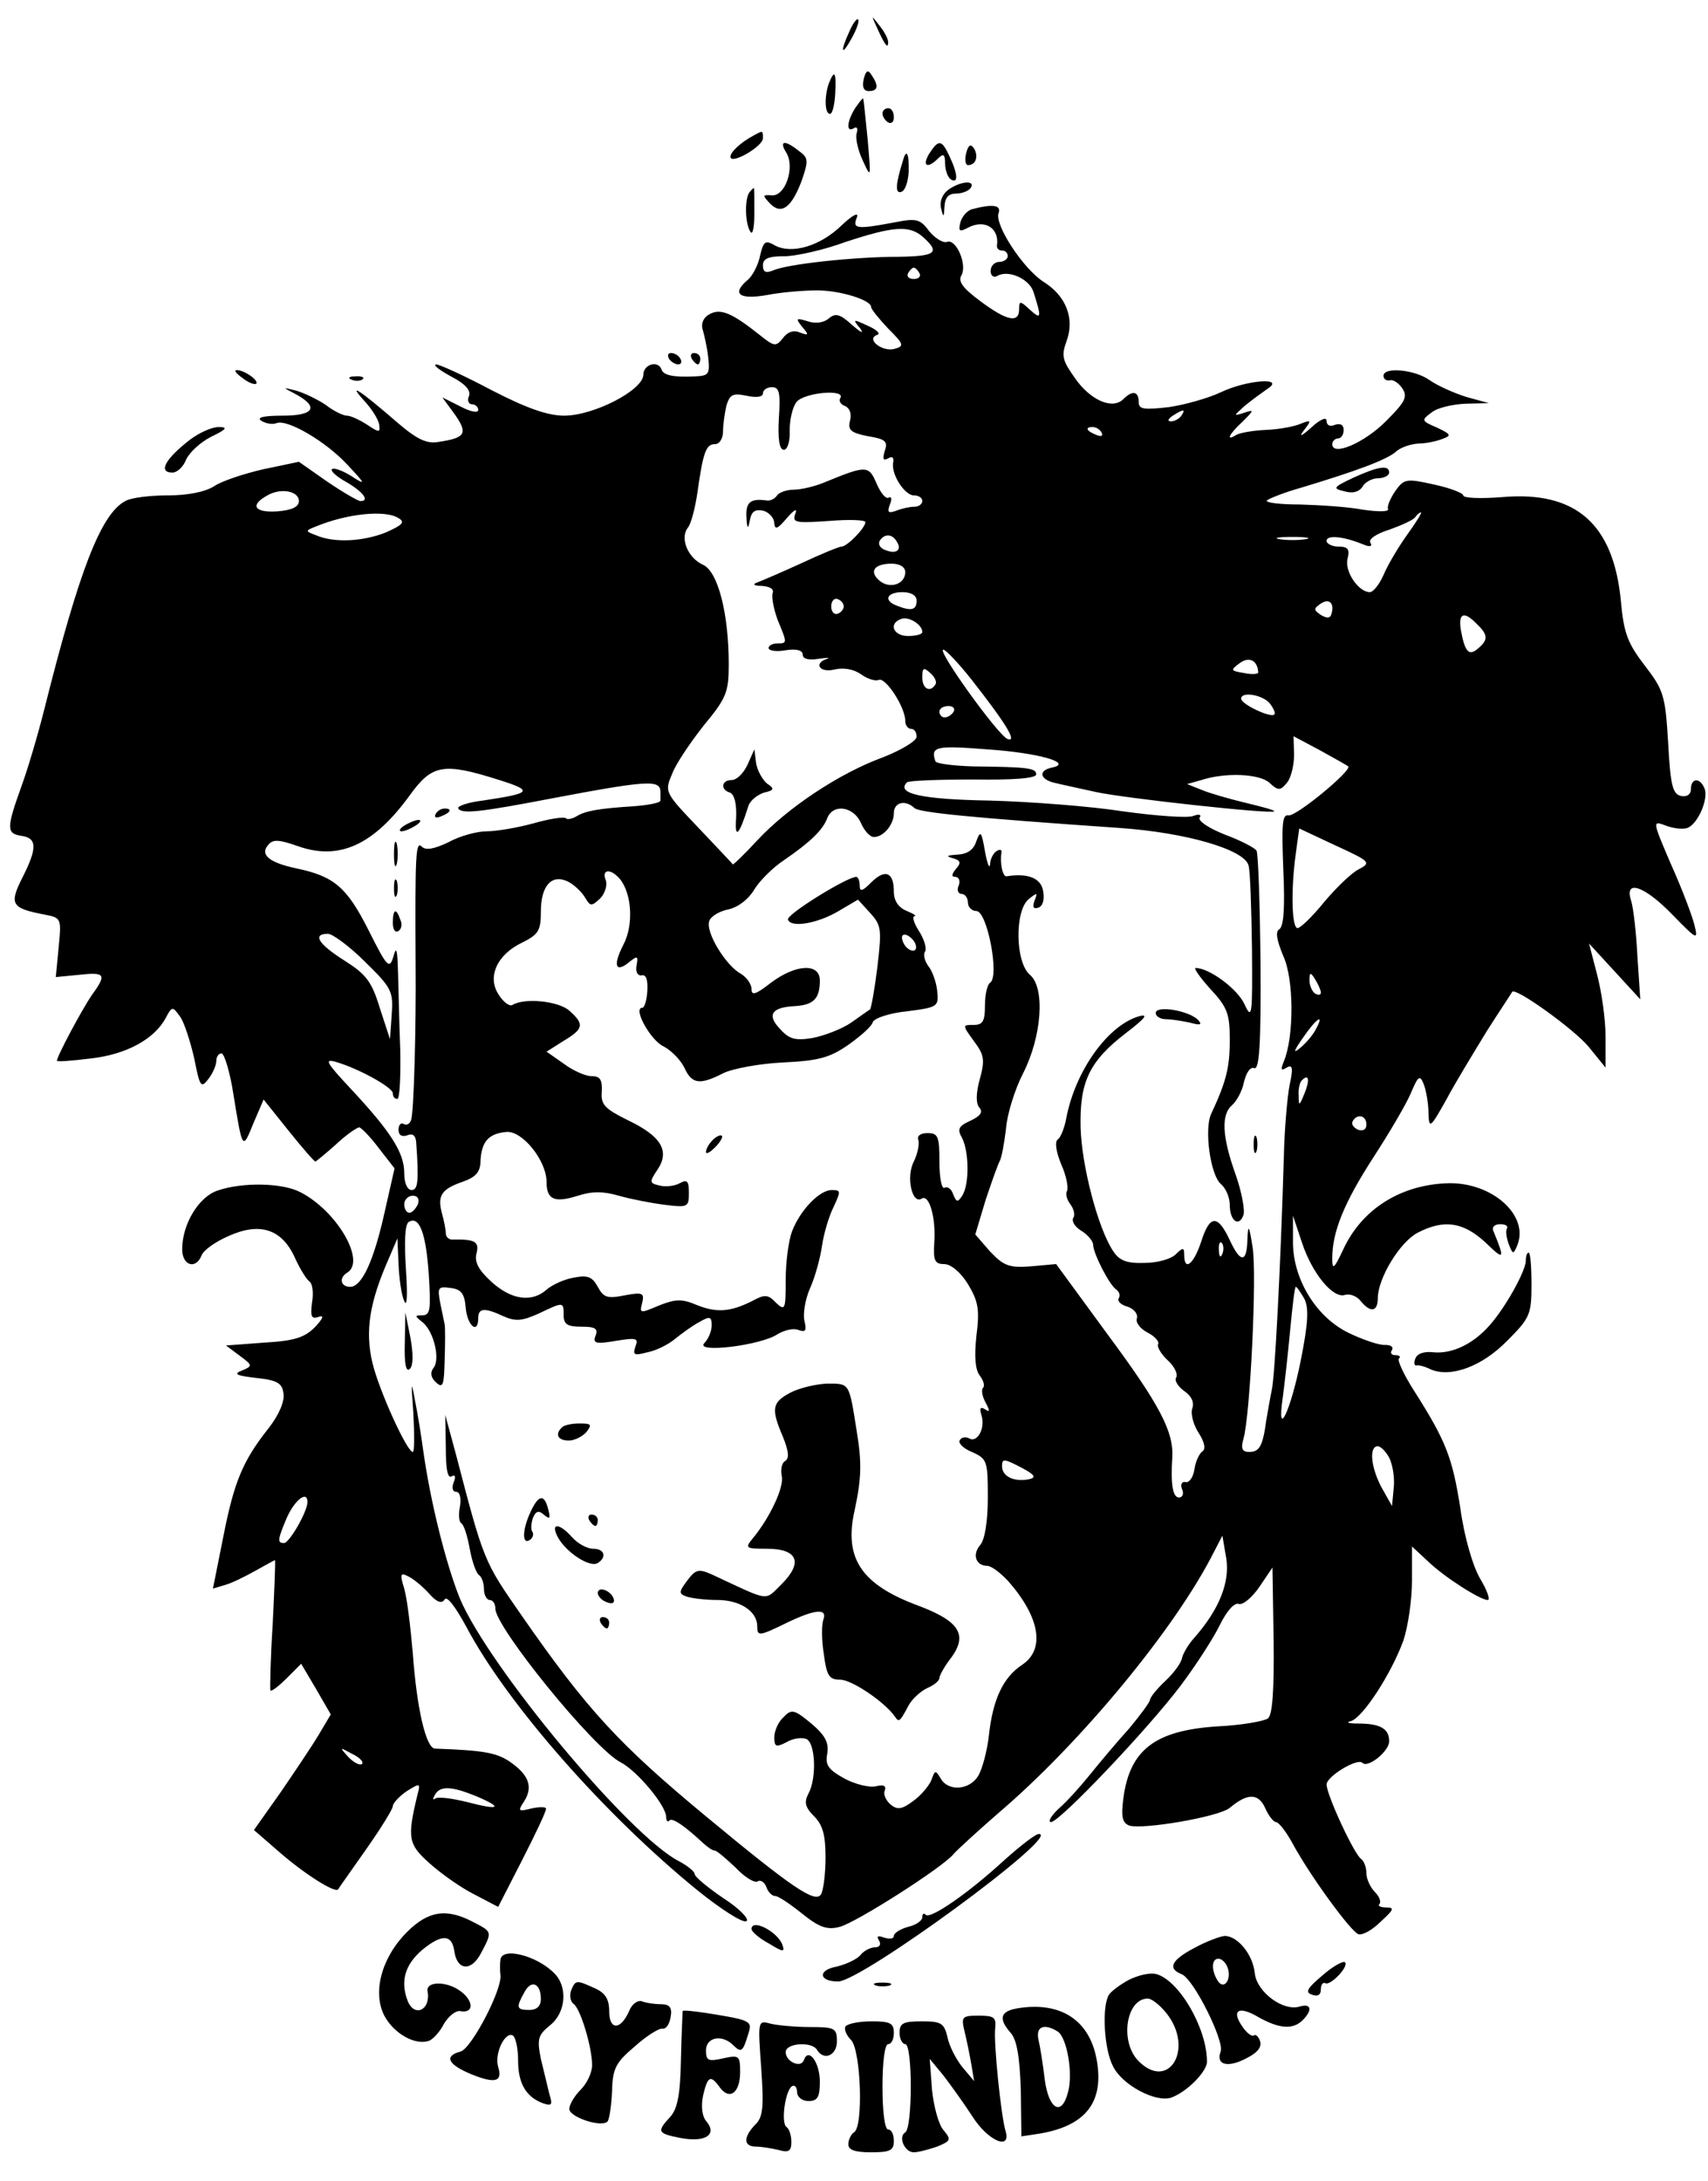 <?xml version="1.0" standalone="no"?>
<!DOCTYPE svg PUBLIC "-//W3C//DTD SVG 20010904//EN"
 "http://www.w3.org/TR/2001/REC-SVG-20010904/DTD/svg10.dtd">
<svg version="1.0" xmlns="http://www.w3.org/2000/svg"
 width="300pt" height="383pt" viewBox="0 0 300 383"
 preserveAspectRatio="xMidYMid meet">

<g transform="translate(0,383) scale(0.1,-0.1)"
fill="#000000" stroke="none">
<path d="M1492 3775 c-17 -37 -14 -45 4 -12 9 16 14 31 11 33 -2 2 -9 -7 -15
-21z"/>
<path d="M1541 3780 c14 -31 19 -36 19 -24 0 6 -7 19 -16 30 -14 18 -14 18 -3
-6z"/>
<path d="M1517 3691 c-3 -14 0 -21 9 -21 16 0 18 9 5 28 -6 10 -10 9 -14 -7z"/>
<path d="M1456 3684 c-8 -22 -8 -54 2 -54 4 0 8 16 9 35 2 38 -1 44 -11 19z"/>
<path d="M1502 3640 c-15 -24 -16 -44 -2 -35 5 3 7 0 5 -8 -3 -7 1 -29 10 -48
15 -33 15 -33 9 36 -4 39 -7 71 -8 72 -1 1 -7 -7 -14 -17z"/>
<path d="M1550 3631 c0 -6 5 -13 10 -16 6 -3 10 1 10 9 0 9 -4 16 -10 16 -5 0
-10 -4 -10 -9z"/>
<path d="M1315 3587 c-21 -13 -36 -29 -31 -35 8 -7 56 22 56 35 0 15 1 15 -25
0z"/>
<path d="M1381 3562 c16 -26 -2 -78 -26 -75 -16 1 -16 0 -2 -15 20 -20 38 -6
56 43 11 33 11 38 -6 50 -25 20 -35 18 -22 -3z"/>
<path d="M1632 3560 c-13 -22 -3 -27 16 -8 9 9 12 7 12 -9 0 -12 5 -25 10 -28
13 -8 13 8 -2 40 -14 30 -19 31 -36 5z"/>
<path d="M1697 3561 c-3 -12 -1 -21 3 -21 14 0 19 15 11 29 -6 9 -10 7 -14 -8z"/>
<path d="M1586 3548 c-13 -41 -14 -59 -3 -55 7 2 12 18 13 35 1 33 -4 42 -10
20z"/>
<path d="M1666 3497 c-11 -8 -16 -21 -13 -33 4 -17 5 -16 6 4 1 15 7 22 20 22
11 0 23 5 26 10 9 14 -18 12 -39 -3z"/>
<path d="M1317 3493 c-9 -9 -9 -55 1 -70 4 -7 7 8 7 33 0 24 0 44 -1 44 0 0
-4 -3 -7 -7z"/>
<path d="M1709 3463 c-10 -2 -19 -13 -22 -23 -4 -16 -2 -18 13 -10 30 16 56
-1 51 -32 0 -5 4 -8 9 -8 6 0 10 -4 10 -10 0 -5 -7 -10 -15 -10 -8 0 -15 -7
-15 -16 0 -8 5 -12 11 -9 19 12 56 -4 64 -27 15 -47 14 -50 -6 -32 -17 16 -19
16 -19 1 0 -25 -21 -21 -68 14 -31 23 -40 35 -33 46 10 19 -10 65 -26 58 -7
-2 -21 7 -31 19 -16 22 -23 23 -63 15 -65 -12 -72 -11 -64 9 4 10 -7 5 -27
-14 -37 -36 -87 -51 -117 -35 -17 10 -20 7 -26 -18 -3 -16 -13 -35 -21 -42
-30 -25 -16 -36 34 -27 26 5 65 8 87 8 41 0 95 -17 95 -29 0 -4 14 -21 30 -38
28 -28 29 -31 10 -36 -21 -5 -50 18 -29 25 6 2 -1 9 -17 16 -26 12 -27 12 -13
-5 7 -10 1 -7 -14 6 -21 19 -29 22 -41 12 -9 -8 -24 -10 -38 -5 -20 6 -21 5
-9 -10 12 -14 12 -16 -4 -10 -11 5 -22 1 -30 -10 -12 -15 -15 -15 -41 6 -49
39 -69 47 -88 36 -10 -5 -15 -16 -12 -26 3 -10 8 -32 10 -50 3 -29 1 -32 -23
-33 -38 -2 -56 2 -59 12 -6 17 -32 9 -32 -9 0 -27 -87 -72 -139 -72 -29 0 -66
13 -128 45 -47 25 -91 45 -97 45 -6 -1 6 -10 26 -21 25 -13 35 -24 32 -34 -4
-8 -1 -15 5 -15 6 0 11 -5 11 -10 0 -6 -14 -3 -31 6 l-32 16 22 -30 c23 -33
19 -41 -28 -48 -21 -4 -38 4 -72 33 -68 59 -89 72 -60 40 14 -15 26 -34 27
-43 2 -14 0 -14 -21 0 -14 9 -29 16 -36 16 -6 0 -23 8 -37 19 -15 10 -38 21
-52 25 -24 6 -24 6 -3 -5 44 -23 36 -39 -20 -39 -34 0 -47 -3 -38 -9 8 -5 20
-7 27 -4 19 7 86 -32 124 -73 33 -35 33 -37 7 -20 -16 10 -31 15 -34 12 -3 -3
8 -13 26 -23 29 -17 41 -33 24 -33 -4 0 -30 15 -58 34 l-50 35 -62 -13 c-35
-8 -74 -21 -87 -30 -16 -10 -46 -16 -81 -16 -31 0 -65 -4 -75 -10 -43 -23 -81
-122 -142 -365 -11 -44 -29 -105 -40 -135 -27 -75 -27 -84 0 -88 27 -4 28 -21
1 -74 -23 -46 -19 -53 38 -64 31 -6 31 -6 26 -58 l-5 -52 41 4 c46 5 49 1 22
-36 -17 -25 -61 -107 -61 -115 0 -2 27 0 59 4 63 7 112 34 132 71 11 21 12 21
25 3 7 -9 18 -43 25 -73 10 -51 12 -54 25 -37 8 10 14 25 14 32 0 7 4 13 9 13
5 0 15 -33 21 -72 16 -99 16 -98 35 -51 l18 42 44 -55 c24 -30 45 -54 47 -54
1 0 18 14 36 30 18 17 37 30 41 30 3 0 19 -16 34 -36 l28 -36 -17 -75 c-19
-86 -40 -133 -61 -133 -17 0 -20 16 -5 25 33 20 -18 108 -82 141 -32 17 -103
18 -146 3 -33 -11 -62 -59 -62 -103 0 -29 24 -36 34 -11 3 9 24 24 47 34 55
25 94 13 117 -38 9 -20 21 -39 26 -42 5 -4 7 -20 4 -37 -3 -24 -1 -29 11 -25
11 4 9 -2 -6 -18 -18 -18 -36 -24 -89 -27 l-67 -5 24 -18 c23 -17 23 -18 4
-26 -16 -6 -10 -9 25 -13 37 -4 46 -9 48 -28 2 -13 -8 -37 -26 -60 -46 -58
-61 -95 -80 -192 l-18 -90 20 6 c12 3 36 15 54 25 18 10 34 19 35 19 1 0 -1
-51 -4 -112 -4 -62 -5 -115 -4 -117 2 -2 15 8 29 22 l25 25 26 -44 26 -45 -22
-37 c-12 -20 -43 -66 -67 -101 l-46 -65 45 -39 c41 -36 98 -73 103 -65 1 2 23
33 49 70 26 37 47 71 47 76 0 5 11 17 24 26 24 15 25 15 19 -7 -18 -75 -16
-86 21 -119 20 -18 55 -43 79 -55 l42 -22 42 82 c23 45 42 85 42 90 1 4 -11 4
-25 1 -24 -6 -25 -5 -13 13 16 26 7 47 -27 70 -23 15 -46 19 -130 22 -16 1
-32 71 -39 168 -4 46 -10 96 -15 113 -8 26 -7 29 8 21 10 -5 26 -19 36 -30 13
-15 22 -18 27 -10 4 7 19 -13 38 -48 72 -136 244 -331 405 -462 42 -34 81 -59
87 -55 6 3 -12 22 -40 40 -28 19 -51 38 -51 43 0 4 -12 14 -27 22 -87 44 -334
341 -385 461 -24 59 -52 169 -65 263 -3 22 -9 60 -14 85 -7 38 -7 34 -3 -22 2
-38 2 -68 -1 -68 -10 0 -59 107 -71 157 -13 56 -5 106 29 183 l15 35 2 -45 c1
-25 5 -54 10 -65 5 -12 6 10 3 56 -3 47 -2 79 5 83 18 11 30 -18 35 -91 4 -62
3 -73 -11 -73 -14 0 -14 -1 0 -12 20 -16 32 -66 19 -81 -6 -8 -4 -17 5 -25 12
-11 14 -5 15 40 1 29 1 57 0 62 -1 6 -5 23 -8 39 -5 26 -3 28 18 25 19 -2 25
-10 27 -35 3 -32 22 -47 22 -18 0 18 11 19 45 3 21 -9 32 -8 61 5 44 21 44 21
44 -3 0 -16 7 -20 31 -20 24 0 30 -3 25 -16 -5 -13 0 -15 35 -9 37 6 41 5 35
-10 -5 -15 -2 -16 21 -10 16 3 37 14 48 23 11 9 30 23 43 30 19 11 22 10 22
-6 0 -10 -6 -24 -13 -31 -17 -18 100 -4 129 16 12 7 28 11 37 7 12 -4 14 -1
10 16 -3 11 1 38 10 58 9 20 18 54 21 75 3 21 12 51 20 67 13 28 13 30 -3 30
-22 0 -56 -36 -70 -73 -6 -16 -11 -54 -11 -85 0 -52 -1 -55 -17 -40 -14 15
-20 15 -42 3 -38 -19 -62 -21 -97 -7 -26 11 -37 11 -67 -1 -33 -14 -34 -14
-29 5 4 17 1 19 -31 13 -30 -6 -37 -4 -47 15 -10 18 -18 21 -43 16 -17 -3 -38
-13 -47 -21 -26 -23 -62 -18 -97 14 -23 21 -30 35 -26 50 5 20 -2 25 -43 24
-6 0 -11 5 -11 11 0 6 -3 22 -7 36 -8 31 0 42 38 55 22 8 30 17 30 37 2 33 14
47 45 50 28 3 71 -50 71 -88 0 -31 14 -37 55 -24 25 8 44 8 72 0 21 -6 57 -13
81 -16 40 -5 42 -4 42 21 0 21 -3 24 -16 17 -9 -5 -25 -7 -36 -4 -17 4 -18 6
-3 28 22 33 6 59 -53 87 -40 20 -47 27 -45 50 1 21 -3 27 -18 27 -11 0 -33 10
-49 22 l-30 21 30 19 c35 21 37 29 10 53 -19 17 -79 23 -100 10 -5 -3 -16 5
-24 18 -21 31 -3 71 42 92 28 14 32 21 32 54 0 47 20 67 49 52 11 -6 24 -19
29 -28 9 -15 11 -15 26 -1 9 9 13 24 10 32 -8 20 9 21 25 2 21 -26 24 -81 6
-115 -19 -37 -14 -51 11 -30 14 11 15 10 12 -7 -2 -11 2 -18 9 -17 8 2 11 -8
10 -27 -1 -17 -5 -30 -9 -30 -17 0 15 -58 38 -68 13 -7 29 -23 36 -37 13 -29
27 -31 68 -10 16 8 63 17 105 19 62 3 82 8 115 31 21 15 41 32 43 40 3 7 30
16 61 19 54 7 55 8 52 37 -2 16 -9 35 -16 43 -6 9 -9 20 -5 25 3 6 -2 22 -11
36 -9 14 -12 25 -8 26 5 0 -1 4 -13 9 -15 6 -23 18 -23 34 0 34 -15 41 -40 16
-15 -15 -20 -17 -20 -5 0 8 -3 15 -6 15 -16 0 -123 -66 -120 -75 5 -15 52 -7
89 15 l34 20 21 -23 c20 -22 21 -28 13 -96 -5 -40 -11 -73 -13 -74 -2 -1 -16
-11 -33 -23 -16 -11 -47 -23 -68 -27 -30 -5 -41 -2 -57 16 -24 25 -14 38 26
40 33 2 44 13 44 45 0 31 -42 29 -86 -4 -27 -21 -34 -23 -34 -11 0 9 -9 21
-19 27 -26 14 -63 74 -55 93 3 8 18 17 34 20 17 4 35 18 45 35 9 15 33 39 53
52 45 31 67 52 75 73 10 26 46 21 59 -8 6 -14 16 -25 23 -25 17 0 35 22 35 42
0 19 20 24 36 9 8 -8 99 -17 359 -35 118 -8 221 -38 228 -66 3 -10 5 -76 6
-147 1 -117 0 -125 -13 -97 -12 27 -62 64 -86 64 -4 0 8 -17 26 -37 30 -32 34
-44 34 -89 0 -49 -6 -73 -33 -131 -12 -27 -1 -108 18 -123 8 -7 15 -23 15 -36
0 -28 16 -40 24 -18 3 8 -3 41 -14 72 -24 67 -25 105 -6 121 8 7 18 25 21 41
4 16 11 27 18 24 9 -3 12 43 11 185 -1 103 -4 192 -7 197 -3 5 -28 18 -55 28
-28 11 -48 24 -45 30 4 5 -1 7 -11 3 -10 -4 -65 0 -123 8 -57 9 -163 17 -234
19 -119 2 -166 12 -146 32 3 3 56 5 116 5 71 -1 111 2 111 9 0 11 -14 13 -110
14 -36 1 -66 5 -67 9 -9 26 1 28 90 21 91 -6 153 -24 115 -32 -25 -5 -22 -21
5 -27 12 -3 45 -10 72 -16 50 -11 307 -39 313 -34 2 2 -21 8 -50 15 -29 7 -64
17 -78 23 l-25 10 25 7 c43 14 103 11 120 -5 15 -14 19 -14 31 1 7 9 12 31 12
49 l-1 32 47 -25 c25 -14 47 -26 49 -28 8 -6 -92 -89 -105 -86 -11 2 -12 -16
-9 -95 3 -65 1 -100 -7 -105 -7 -4 -5 -18 7 -47 19 -41 19 -142 1 -185 -6 -15
-5 -17 5 -11 10 6 12 0 5 -31 -4 -21 -9 -78 -10 -125 -6 -203 -16 -386 -21
-409 -3 -14 -7 -38 -10 -55 -6 -45 -12 -55 -30 -55 -12 0 -15 6 -10 23 12 41
24 292 16 337 -6 39 -8 41 -9 13 -1 -41 -12 -42 -31 -1 -21 45 -35 45 -50 -2
-13 -40 -30 -54 -30 -24 0 13 -2 14 -15 1 -8 -8 -32 -15 -55 -15 -31 -1 -44 4
-55 21 -27 41 -55 150 -57 216 -2 81 15 117 80 167 34 26 40 34 22 29 -54 -16
-111 -95 -127 -178 -3 -17 -10 -35 -15 -38 -6 -4 -3 -22 6 -44 9 -20 13 -41
10 -47 -3 -5 0 -15 6 -23 6 -8 9 -19 5 -24 -3 -6 3 -16 15 -23 11 -7 20 -18
20 -24 0 -15 29 -72 41 -79 5 -4 7 -10 4 -15 -3 -5 4 -12 16 -15 11 -4 18 -13
16 -20 -3 -7 5 -18 18 -25 14 -7 22 -17 19 -21 -2 -4 5 -17 17 -28 12 -11 18
-24 15 -30 -4 -5 3 -16 14 -24 13 -9 18 -20 14 -31 -3 -9 2 -28 11 -42 11 -17
13 -29 7 -33 -5 -3 -12 -17 -14 -31 -2 -14 -9 -24 -15 -23 -7 2 -10 -4 -7 -12
4 -8 1 -15 -5 -15 -11 0 -15 22 -12 70 3 45 -22 93 -114 217 l-90 123 -44 -4
c-39 -3 -48 1 -72 26 l-26 30 18 60 c11 33 22 64 25 69 3 5 8 31 11 57 2 26
16 70 30 97 33 65 39 150 12 173 -26 22 -27 113 -2 133 15 12 16 12 10 -3 -4
-11 -2 -15 7 -12 8 3 11 15 8 30 -4 22 -27 31 -64 25 -7 -1 -12 23 -9 42 1 5
-3 6 -9 2 -5 -3 -11 -14 -11 -23 -1 -9 -5 1 -9 23 -6 35 -8 37 -15 18 -5 -16
-16 -23 -34 -24 -18 -1 -20 -3 -8 -6 14 -4 16 -8 6 -19 -8 -10 -8 -14 -1 -14
6 0 9 -7 6 -15 -4 -8 -1 -15 5 -15 6 0 11 -7 11 -15 0 -8 7 -15 15 -15 19 0
41 -115 24 -126 -5 -3 -9 -21 -9 -40 0 -28 -4 -34 -20 -34 -20 0 -20 0 1 -29
18 -24 19 -33 10 -66 -7 -25 -7 -43 -1 -50 7 -8 2 -15 -15 -23 -22 -10 -24
-15 -15 -31 12 -24 13 -81 0 -101 -8 -12 -10 -12 -16 3 -3 9 -10 14 -15 11 -5
-3 -9 18 -9 45 0 45 -2 51 -21 51 -12 0 -19 -5 -16 -12 2 -7 -1 -24 -8 -38
-14 -27 -3 -76 14 -65 13 8 25 -33 22 -77 -2 -32 1 -38 17 -38 12 0 29 -14 42
-35 18 -30 21 -44 15 -91 -4 -37 -2 -60 6 -70 6 -8 9 -17 6 -21 -4 -3 -2 -15
4 -26 8 -15 8 -18 -1 -12 -8 5 -10 2 -6 -11 7 -23 -8 -49 -22 -40 -6 3 -13 2
-16 -3 -4 -5 6 -15 21 -21 27 -12 28 -16 28 -80 0 -41 -5 -73 -13 -83 -15 -17
-8 -37 12 -37 7 0 23 -12 37 -27 56 -64 65 -120 24 -147 -33 -22 -51 -60 -58
-123 -3 -28 -12 -61 -19 -72 -15 -25 -53 -28 -66 -4 -9 15 -10 14 -16 -3 -4
-10 -18 -27 -32 -37 -20 -15 -28 -16 -40 -6 -8 7 -13 18 -10 24 3 9 -2 11 -15
8 -11 -3 -36 3 -55 13 -29 16 -35 24 -31 44 3 19 -3 32 -28 53 -30 25 -35 26
-49 11 -9 -8 -16 -24 -16 -35 0 -17 3 -18 21 -9 11 7 27 9 35 6 16 -6 19 -68
4 -96 -8 -15 -6 -24 10 -40 15 -15 20 -33 20 -72 0 -29 -4 -59 -8 -65 -10 -16
-50 11 -202 137 -152 126 -208 186 -324 353 -66 95 -66 94 -115 282 l-19 70 1
-57 c0 -37 3 -55 10 -51 6 4 8 0 4 -10 -4 -10 -2 -17 4 -17 7 0 9 -11 7 -25
-3 -14 -2 -28 2 -30 5 -3 11 -23 15 -45 4 -22 11 -42 16 -46 5 -3 9 -14 9 -25
0 -10 5 -19 10 -19 6 0 10 -7 10 -15 0 -33 173 -246 220 -270 29 -15 80 -76
80 -96 0 -7 3 -10 6 -6 5 5 27 -10 59 -40 8 -7 16 -13 20 -13 4 0 20 -14 37
-30 16 -17 34 -28 39 -24 5 3 12 -2 15 -10 3 -9 10 -16 16 -16 5 0 26 -14 47
-31 30 -24 44 -29 66 -23 28 7 182 105 200 128 6 7 42 40 80 73 144 123 310
324 377 457 l15 29 7 -41 c6 -42 -13 -89 -56 -138 -11 -12 -20 -28 -22 -36 -1
-8 -14 -26 -29 -40 -15 -14 -27 -29 -27 -33 0 -4 -17 -27 -37 -51 -21 -23 -51
-59 -68 -80 -16 -20 -41 -48 -55 -60 -14 -13 -20 -24 -14 -24 15 0 170 163
228 240 27 36 58 84 69 107 12 24 25 39 33 36 7 -2 23 11 36 30 l23 34 2 -128
c1 -88 -2 -131 -10 -137 -7 -5 -47 -12 -89 -14 -109 -7 -154 -41 -165 -127 -4
-31 -2 -42 10 -47 22 -8 158 15 177 31 31 26 50 26 62 0 6 -14 15 -25 19 -25
5 0 18 -17 29 -37 30 -56 103 -156 116 -160 7 -2 24 7 39 22 23 21 25 25 10
25 -10 0 -16 3 -12 6 3 4 0 13 -8 21 -8 8 -15 23 -15 33 0 10 -4 21 -9 25 -12
7 -61 113 -61 131 0 14 54 47 63 38 9 -10 47 20 47 38 0 22 -16 31 -54 31 -17
0 -23 2 -14 4 21 5 72 84 93 142 8 24 15 71 15 104 l0 61 28 -26 c29 -28 92
-68 105 -68 5 0 -1 17 -13 37 -13 22 -28 73 -35 124 -14 89 -25 118 -81 206
-18 28 -30 54 -27 57 4 3 1 6 -6 6 -7 0 -10 4 -6 9 3 6 -3 9 -12 9 -10 -1 -39
9 -64 21 -58 28 -99 96 -98 162 l0 44 16 -48 c18 -54 55 -99 76 -91 8 2 20 -2
27 -11 17 -21 30 -19 30 5 0 35 39 99 70 115 46 24 80 19 119 -17 33 -32 35
-31 14 20 -3 7 2 12 12 12 9 0 14 -3 12 -7 -3 -5 -1 -17 3 -28 7 -18 8 -19 15
-2 21 52 -43 110 -120 109 -84 -2 -153 -45 -186 -117 -16 -34 -19 -36 -19 -15
0 47 21 98 72 177 28 43 58 94 66 113 13 31 16 33 23 15 4 -11 8 -33 8 -50 1
-28 3 -27 32 25 16 30 49 84 71 120 23 36 43 66 44 68 5 9 108 -65 134 -96
l30 -37 0 55 c0 30 -7 79 -15 109 l-14 54 45 -49 45 -49 -5 75 c-2 41 -7 85
-11 98 -13 39 24 26 73 -25 43 -44 45 -45 38 -17 -4 16 -22 64 -41 106 -33 77
-33 77 -9 68 13 -5 30 -7 38 -4 18 7 37 50 30 69 -8 20 -24 19 -24 -1 0 -9 -7
-14 -17 -12 -15 3 -19 18 -23 93 -5 84 -8 93 -41 136 -30 39 -37 57 -42 113
-13 136 -79 194 -208 183 -38 -3 -69 -2 -69 3 0 4 -23 13 -51 19 -49 11 -53
10 -68 -11 -9 -13 -15 -27 -13 -32 2 -5 -18 -5 -45 -1 -26 5 -76 8 -110 9 -34
0 -60 3 -58 7 3 3 30 14 62 23 96 29 147 48 164 62 8 8 26 14 40 15 13 0 32 4
42 8 17 6 16 8 -9 20 -28 12 -28 13 -9 27 10 8 37 14 59 15 l41 1 -40 11 c-22
7 -51 20 -65 30 -26 18 -80 23 -80 7 0 -6 5 -9 11 -8 6 2 16 -5 22 -14 10 -15
5 -24 -29 -58 -38 -38 -94 -62 -94 -40 0 5 5 10 10 10 6 0 10 7 10 15 0 9 -6
12 -15 9 -9 -4 -15 -1 -15 7 0 7 -11 3 -27 -12 -18 -16 -22 -17 -13 -5 14 18
13 19 -5 12 -11 -5 -38 -10 -61 -11 -23 -1 -46 -5 -53 -9 -19 -12 -12 2 12 24
20 20 20 21 2 15 -19 -6 -19 -6 1 12 12 10 30 23 40 30 33 21 -36 16 -82 -6
-21 -10 -63 -22 -91 -26 -44 -5 -53 -4 -53 9 0 19 -11 21 -27 5 -19 -19 -58
-2 -85 37 -22 31 -24 39 -15 64 15 40 0 80 -40 105 -36 23 -87 101 -79 121 5
14 -11 16 -45 7z m-87 -50 c30 -27 21 -33 -44 -34 -78 0 -197 -13 -220 -24
-13 -5 -18 -3 -18 9 0 12 10 16 38 16 20 0 69 11 107 25 85 28 113 30 137 8z
m-7 -63 c3 -5 -1 -10 -10 -10 -9 0 -13 5 -10 10 3 6 8 10 10 10 2 0 7 -4 10
-10z m-247 -255 c-2 -37 1 -55 9 -55 6 0 11 15 10 34 0 19 5 41 12 50 14 17
87 23 77 7 -3 -5 0 -11 8 -14 9 -4 12 -14 9 -26 -4 -16 1 -21 31 -27 31 -5 36
-9 30 -26 -4 -14 -3 -18 6 -13 7 4 10 2 9 -6 -5 -21 20 -59 36 -59 8 0 15 -4
15 -10 0 -5 -6 -10 -14 -10 -8 0 -22 -3 -32 -7 -14 -5 -16 -3 -11 11 4 9 3 15
-2 12 -5 -3 -14 8 -21 24 -14 33 -18 33 -89 4 -18 -8 -44 -14 -57 -14 -12 0
-26 -5 -29 -10 -4 -6 -12 -10 -18 -9 -29 4 -37 -3 -36 -28 1 -22 3 -24 6 -7 3
16 9 20 24 17 10 -3 19 -13 19 -22 1 -12 6 -10 22 9 13 15 19 18 15 8 -6 -16
0 -17 58 -13 36 3 65 2 65 -2 0 -10 -32 -43 -42 -43 -4 0 -36 -13 -70 -29 -35
-16 -70 -31 -78 -34 -9 -3 -6 -6 8 -6 15 -1 22 -6 19 -13 -2 -7 2 -28 9 -47
17 -41 17 -41 -1 -41 -8 0 -15 -4 -15 -8 0 -5 14 -7 30 -4 19 3 30 0 30 -8 0
-7 10 -10 28 -7 15 2 21 2 15 0 -25 -8 -13 -25 12 -19 16 4 34 1 47 -8 11 -8
25 -13 32 -10 12 4 46 -48 46 -72 0 -8 5 -14 10 -14 6 0 10 -6 10 -14 0 -7
-26 -23 -59 -36 -77 -28 -168 -89 -221 -146 -23 -25 -43 -44 -43 -42 -1 2 -29
31 -61 65 -59 62 -59 62 -45 95 7 18 33 56 56 85 39 47 43 58 43 106 0 90 -19
163 -45 175 -27 12 -41 47 -27 65 6 7 13 35 17 62 10 71 15 85 31 85 8 0 14
10 14 23 0 12 3 32 6 45 6 19 11 22 35 17 18 -4 29 -2 29 4 0 6 7 11 16 11 13
0 15 -10 12 -55z m707 5 c-3 -5 -12 -10 -18 -10 -7 0 -6 4 3 10 19 12 23 12
15 0z m-140 -30 c3 -6 -1 -7 -9 -4 -18 7 -21 14 -7 14 6 0 13 -4 16 -10z
m-1410 -120 c0 -10 -12 -16 -37 -18 -40 -3 -50 10 -20 27 24 15 57 9 57 -9z
m175 -30 c12 -7 7 -12 -22 -25 -40 -16 -91 -19 -123 -5 -19 7 -19 8 -1 15 55
23 123 30 146 15z m1771 -30 c-15 -21 -34 -53 -41 -70 -7 -16 -18 -30 -24 -30
-20 0 -45 37 -39 59 4 16 1 21 -16 21 -11 0 -21 5 -21 10 0 11 30 8 64 -6 12
-5 17 -4 13 3 -4 6 11 16 34 23 22 8 42 17 45 22 3 4 7 8 10 8 2 0 -9 -18 -25
-40z m-896 -11 c10 -15 -1 -23 -20 -15 -9 3 -13 10 -10 16 8 13 22 13 30 -1z
m718 4 c-13 -2 -33 -2 -45 0 -13 2 -3 4 22 4 25 0 35 -2 23 -4z m-703 -58 c0
-21 -27 -30 -45 -15 -19 16 -10 30 21 30 15 0 24 -6 24 -15z m20 -50 c0 -16
-9 -19 -34 -9 -25 9 -19 24 9 24 16 0 25 -6 25 -15z m-128 -10 c0 -5 -5 -11
-11 -13 -6 -2 -11 4 -11 13 0 9 5 15 11 13 6 -2 11 -8 11 -13z m856 -15 c-2
-6 -8 -6 -18 0 -13 9 -13 11 0 20 15 10 25 0 18 -20z m-718 -30 c0 -4 -11 -7
-25 -7 -26 0 -35 22 -12 30 13 5 37 -10 37 -23z m974 14 c20 -19 20 -28 2 -43
-16 -14 -23 -6 -30 32 -5 30 5 35 28 11z m-888 -97 c62 -79 81 -111 64 -105
-16 5 -126 158 -113 157 4 0 26 -23 49 -52z m504 12 c0 -3 -11 -4 -25 -1 -24
4 -24 5 -8 17 17 13 32 5 33 -16z m-567 -21 c-9 -15 -23 -8 -23 12 0 17 2 19
14 8 8 -7 12 -16 9 -20z m587 -33 c7 -9 11 -18 8 -20 -6 -6 -58 18 -58 28 0
13 37 7 50 -8z m-555 -15 c-3 -5 -10 -10 -16 -10 -5 0 -9 5 -9 10 0 6 7 10 16
10 8 0 12 -4 9 -10z m-801 -119 c64 -20 61 -24 -26 -37 -26 -3 -46 -10 -43
-14 6 -10 40 -6 160 17 174 33 195 34 195 12 0 -5 0 -12 0 -15 0 -4 -21 -8
-47 -10 -62 -4 -85 -8 -101 -18 -7 -4 -16 -6 -18 -3 -3 3 -29 -1 -57 -9 -29
-8 -66 -14 -82 -14 -17 0 -47 -8 -67 -19 -25 -12 -40 -15 -47 -8 -11 11 -12
-12 -11 -208 1 -105 -3 -261 -8 -272 -2 -7 -8 -10 -13 -7 -5 3 -9 -2 -9 -10 0
-10 6 -13 15 -10 10 4 15 0 16 -12 5 -69 3 -84 -8 -84 -8 0 -13 13 -13 30 0
36 -24 73 -95 149 -42 45 -46 52 -25 46 41 -12 100 -45 100 -55 0 -6 3 -10 8
-10 4 0 6 39 5 87 -2 49 -3 111 -4 138 -1 38 -3 44 -8 25 -7 -23 -11 -19 -44
47 -38 75 -60 94 -127 108 -47 10 -64 24 -49 41 8 10 18 10 52 -2 73 -26 134
2 198 91 38 52 58 56 153 26z m1512 -158 c-12 -6 -39 -32 -60 -57 -21 -26 -42
-46 -47 -46 -10 0 -12 66 -3 131 l6 44 64 -30 c61 -28 63 -30 40 -42z m-1745
-162 c47 -46 50 -52 47 -93 l-3 -43 -18 55 c-14 46 -24 59 -62 83 -46 29 -57
47 -29 47 8 0 38 -22 65 -49z m967 31 c6 -18 -15 -14 -22 4 -4 10 -1 14 6 12
6 -2 14 -10 16 -16z m712 -85 c0 -5 -4 -5 -10 -2 -5 3 -10 14 -10 23 0 15 2
15 10 2 5 -8 10 -19 10 -23z m-9 -65 c-5 -10 -18 -25 -28 -33 -12 -10 -11 -5
6 19 24 35 38 43 22 14z m-20 -113 c-9 -22 -10 -22 -10 -3 -1 11 2 24 6 27 12
12 14 0 4 -24z m109 -54 c0 -9 -6 -12 -15 -9 -8 4 -12 10 -9 15 8 14 24 10 24
-6z m-1666 -140 c-4 -8 -10 -15 -15 -15 -5 0 -9 7 -9 15 0 8 7 15 15 15 9 0
12 -6 9 -15z m1413 -87 c-3 -8 -6 -5 -6 6 -1 11 2 17 5 13 3 -3 4 -12 1 -19z
m144 -79 c8 -16 7 -41 -6 -107 -18 -90 -43 -143 -32 -67 3 22 9 75 13 118 4
42 8 77 10 77 2 0 8 -9 15 -21z m149 -279 c6 -12 10 -35 8 -53 l-3 -32 -18 32
c-19 35 -23 73 -7 73 5 0 14 -9 20 -20z m-633 -38 c-26 -5 -47 5 -47 23 0 14
4 13 33 -2 25 -13 28 -18 14 -21z m-1267 -40 c0 -17 -32 -72 -41 -72 -12 0
-12 5 5 45 14 31 36 48 36 27z m96 -460 c-4 -3 -14 2 -24 12 -16 18 -16 18 6
6 13 -6 21 -14 18 -18z m199 -56 c50 -21 43 -26 -14 -11 -28 7 -53 10 -57 6
-4 -3 -4 0 0 7 9 16 29 15 71 -2z"/>
<path d="M1313 2487 c-7 -15 -19 -27 -28 -27 -18 0 -20 -17 -3 -22 8 -3 12
-20 11 -44 -3 -39 5 -32 21 19 3 11 16 21 28 25 18 4 19 7 5 16 -8 7 -17 23
-19 36 l-3 24 -12 -27z"/>
<path d="M765 2400 c-3 -6 1 -7 9 -4 18 7 21 14 7 14 -6 0 -13 -4 -16 -10z"/>
<path d="M710 2380 c-8 -5 -10 -10 -5 -10 6 0 17 5 25 10 8 5 11 10 5 10 -5 0
-17 -5 -25 -10z"/>
<path d="M692 2330 c0 -19 2 -27 5 -17 2 9 2 25 0 35 -3 9 -5 1 -5 -18z"/>
<path d="M692 2270 c0 -14 2 -19 5 -12 2 6 2 18 0 25 -3 6 -5 1 -5 -13z"/>
<path d="M690 2209 c0 -11 4 -18 10 -14 5 3 7 12 3 20 -7 21 -13 19 -13 -6z"/>
<path d="M1175 3200 c3 -5 11 -10 16 -10 6 0 7 5 4 10 -3 6 -11 10 -16 10 -6
0 -7 -4 -4 -10z"/>
<path d="M1215 3200 c3 -5 8 -10 11 -10 2 0 4 5 4 10 0 6 -5 10 -11 10 -5 0
-7 -4 -4 -10z"/>
<path d="M426 3166 c10 -8 21 -12 24 -10 5 6 -21 24 -34 24 -6 0 -1 -6 10 -14z"/>
<path d="M618 3163 c7 -3 16 -2 19 1 4 3 -2 6 -13 5 -11 0 -14 -3 -6 -6z"/>
<path d="M334 3058 c-44 -34 -57 -58 -31 -58 8 0 19 10 24 23 6 13 26 31 44
40 27 13 30 17 13 17 -12 0 -34 -10 -50 -22z"/>
<path d="M2377 2991 c-36 -17 -37 -19 -15 -24 14 -4 25 -1 31 8 4 8 17 15 27
15 11 0 20 5 20 10 0 14 -19 11 -63 -9z"/>
<path d="M2030 2051 c0 -6 8 -11 18 -11 9 0 28 -3 42 -6 18 -5 22 -4 15 4 -15
17 -75 27 -75 13z"/>
<path d="M1252 1828 c-7 -7 -12 -16 -12 -21 0 -5 7 -1 16 8 9 9 14 18 12 20
-2 3 -10 -1 -16 -7z"/>
<path d="M2202 1820 c0 -14 2 -19 5 -12 2 6 2 18 0 25 -3 6 -5 1 -5 -13z"/>
<path d="M2680 1616 c0 -18 -36 -83 -64 -114 -29 -33 -66 -50 -98 -47 -16 2
-29 -2 -32 -11 -3 -7 -2 -13 2 -12 4 1 15 -2 25 -7 35 -15 90 5 134 50 40 40
43 46 43 99 0 31 -2 56 -5 56 -3 0 -5 -6 -5 -14z"/>
<path d="M711 1471 c-1 -36 2 -52 9 -45 6 6 6 26 1 54 l-9 45 -1 -54z"/>
<path d="M1388 1384 c-32 -17 -34 -28 -13 -77 10 -25 12 -38 4 -43 -6 -3 -8
-15 -6 -26 5 -19 -21 -74 -51 -110 -14 -17 -12 -18 25 -18 54 0 64 -24 26 -62
-31 -30 -18 -32 -123 17 -23 10 -28 9 -43 -11 -15 -20 -15 -23 -1 -28 9 -3 33
-6 54 -6 40 0 70 -20 70 -46 0 -18 3 -18 52 6 50 24 72 26 64 5 -3 -9 -3 -36
1 -60 5 -38 9 -45 29 -45 20 0 78 -39 96 -65 7 -10 8 -10 24 20 6 11 20 24 32
30 12 5 22 13 22 18 0 4 9 21 21 36 29 40 14 64 -58 91 -100 37 -131 83 -112
167 12 56 13 83 4 138 -14 88 -12 85 -53 85 -20 -1 -49 -8 -64 -16z"/>
<path d="M987 1323 c-13 -12 -7 -23 12 -23 10 0 24 7 31 15 10 13 9 15 -12 15
-14 0 -28 -3 -31 -7z"/>
<path d="M932 1175 c-15 -32 -15 -58 -2 -50 6 4 8 10 5 15 -3 4 -2 15 1 24 5
12 10 14 19 6 11 -9 12 -7 8 9 -7 28 -17 26 -31 -4z"/>
<path d="M1035 1160 c3 -5 8 -10 11 -10 2 0 4 5 4 10 0 6 -5 10 -11 10 -5 0
-7 -4 -4 -10z"/>
<path d="M980 1130 c14 -26 56 -54 70 -45 16 10 12 25 -8 25 -11 0 -27 9 -37
20 -23 26 -39 26 -25 0z"/>
<path d="M1050 1032 c0 -5 7 -13 16 -16 10 -4 14 -1 12 6 -5 15 -28 23 -28 10z"/>
<path d="M1055 980 c3 -5 8 -10 11 -10 2 0 4 5 4 10 0 6 -5 10 -11 10 -5 0 -7
-4 -4 -10z"/>
<path d="M1765 564 c-64 -59 -131 -105 -139 -97 -3 4 -6 2 -6 -4 0 -6 -11 -14
-25 -17 -14 -4 -25 -11 -25 -16 0 -5 -7 -6 -17 -3 -11 4 -14 3 -9 -5 4 -7 1
-12 -7 -12 -8 0 -20 -6 -26 -14 -6 -7 -25 -16 -42 -20 -33 -6 -31 -26 3 -26
41 0 393 258 353 259 -5 1 -32 -20 -60 -45z"/>
<path d="M715 437 c-45 -45 -61 -106 -40 -147 17 -32 55 -53 79 -44 7 3 19 16
26 30 8 13 20 23 28 22 26 -5 24 20 -2 37 -24 16 -58 15 -55 -2 6 -33 -23 -47
-35 -17 -13 34 -5 63 25 89 35 29 53 28 57 -2 5 -34 30 -36 47 -3 20 38 20 37
-15 55 -46 24 -78 19 -115 -18z"/>
<path d="M1320 442 c0 -4 13 -16 30 -25 26 -16 29 -16 24 -2 -9 23 -54 46 -54
27z"/>
<path d="M2098 409 c-40 -21 -48 -36 -23 -46 21 -7 76 -118 69 -136 -9 -24 13
-29 45 -12 20 10 28 20 24 31 -3 8 -8 12 -11 9 -3 -2 -12 4 -20 16 -20 29 -6
37 29 16 36 -20 60 -22 77 -5 18 18 15 30 -5 24 -29 -9 -75 25 -79 58 -3 33
-30 66 -53 66 -9 -1 -33 -10 -53 -21z m58 -34 c8 -21 -6 -41 -17 -24 -12 19
-11 39 1 39 6 0 13 -7 16 -15z"/>
<path d="M879 388 c-1 -7 -1 -19 0 -26 4 -25 -51 -130 -70 -135 -30 -8 -22
-23 19 -40 42 -17 55 -13 47 13 -7 23 12 63 26 55 5 -4 9 -23 9 -44 0 -40 14
-64 44 -75 15 -5 17 -3 11 16 -3 13 -10 41 -15 62 -7 35 -5 42 16 59 28 22 32
68 7 92 -31 31 -92 46 -94 23z m71 -69 c0 -12 -7 -19 -20 -19 -23 0 -24 4 -9
31 12 23 29 16 29 -12z"/>
<path d="M2322 360 c-26 -22 -30 -29 -18 -33 10 -4 16 -1 16 9 0 8 3 13 8 11
9 -5 43 31 34 37 -4 2 -22 -8 -40 -24z"/>
<path d="M1983 353 c-15 -8 -31 -20 -35 -26 -13 -20 -9 -96 7 -126 16 -33 75
-64 102 -55 28 10 63 46 63 63 0 59 -49 143 -89 154 -11 3 -32 -2 -48 -10z
m66 -59 c49 -62 4 -137 -49 -84 -34 34 -22 110 16 110 7 0 22 -12 33 -26z"/>
<path d="M1003 334 c-3 -9 -1 -19 4 -23 12 -7 33 -76 33 -108 0 -13 -9 -32
-20 -43 -11 -11 -20 -26 -20 -34 0 -14 56 -33 67 -22 3 3 7 27 8 53 1 41 7 51
40 79 20 18 42 32 48 31 7 -1 13 8 15 21 3 16 -2 22 -16 22 -11 0 -26 2 -34 5
-7 3 -18 -4 -23 -17 -15 -34 -35 -34 -35 0 0 21 -7 32 -25 40 -33 15 -34 15
-42 -4z"/>
<path d="M1538 343 c6 -2 18 -2 25 0 6 3 1 5 -13 5 -14 0 -19 -2 -12 -5z"/>
<path d="M1788 303 c-31 -5 -35 -18 -13 -43 11 -12 16 -42 18 -100 l1 -82 33
5 c81 14 113 56 99 131 -13 69 -64 101 -138 89z m70 -41 c16 -11 27 -73 18
-106 -11 -44 -34 -31 -41 22 -3 26 -8 57 -11 70 -5 23 10 29 34 14z"/>
<path d="M1199 298 c0 -2 -2 -40 -3 -85 -1 -61 -6 -87 -19 -101 -24 -26 -22
-29 19 -37 43 -8 64 6 45 29 -8 9 -10 27 -6 46 8 34 13 37 30 13 17 -22 35 -8
35 28 0 29 -2 30 -30 24 -26 -6 -30 -4 -30 14 0 23 28 29 48 9 14 -14 17 -11
26 19 8 24 6 25 -76 38 -21 3 -38 5 -39 3z"/>
<path d="M1694 263 c4 -16 9 -41 12 -58 l5 -30 -21 25 c-11 14 -23 37 -26 53
-6 24 -11 27 -45 27 -32 0 -39 -3 -39 -20 0 -11 5 -20 10 -20 13 0 13 -147 0
-155 -13 -8 -1 -35 15 -35 8 0 26 5 41 10 24 10 25 12 12 28 -9 9 -18 42 -21
72 l-4 54 24 -29 c13 -17 36 -49 51 -72 27 -43 69 -61 58 -25 -8 28 -21 155
-18 180 2 19 -2 22 -29 22 -29 0 -31 -2 -25 -27z"/>
<path d="M1337 198 c5 -70 3 -87 -11 -100 -21 -22 -20 -38 2 -38 9 0 27 -3 40
-6 17 -5 22 -2 22 14 0 12 -4 23 -8 26 -11 6 -3 64 9 72 5 3 9 -2 9 -10 0 -9
9 -16 20 -16 16 0 20 7 20 34 0 34 -20 61 -28 38 -5 -15 -32 -3 -32 14 0 16
46 19 55 4 12 -20 35 -10 35 15 0 23 -4 25 -47 25 -27 0 -58 3 -70 6 -22 6
-22 5 -16 -78z"/>
<path d="M1485 271 c-3 -5 2 -16 10 -24 17 -18 22 -152 5 -162 -5 -3 -10 -13
-10 -21 0 -10 12 -14 40 -14 33 0 40 3 40 20 0 11 -4 20 -10 20 -6 0 -10 32
-10 75 0 43 4 75 10 75 6 0 10 9 10 20 0 17 -7 20 -39 20 -22 0 -42 -4 -46 -9z"/>
</g>
</svg>
